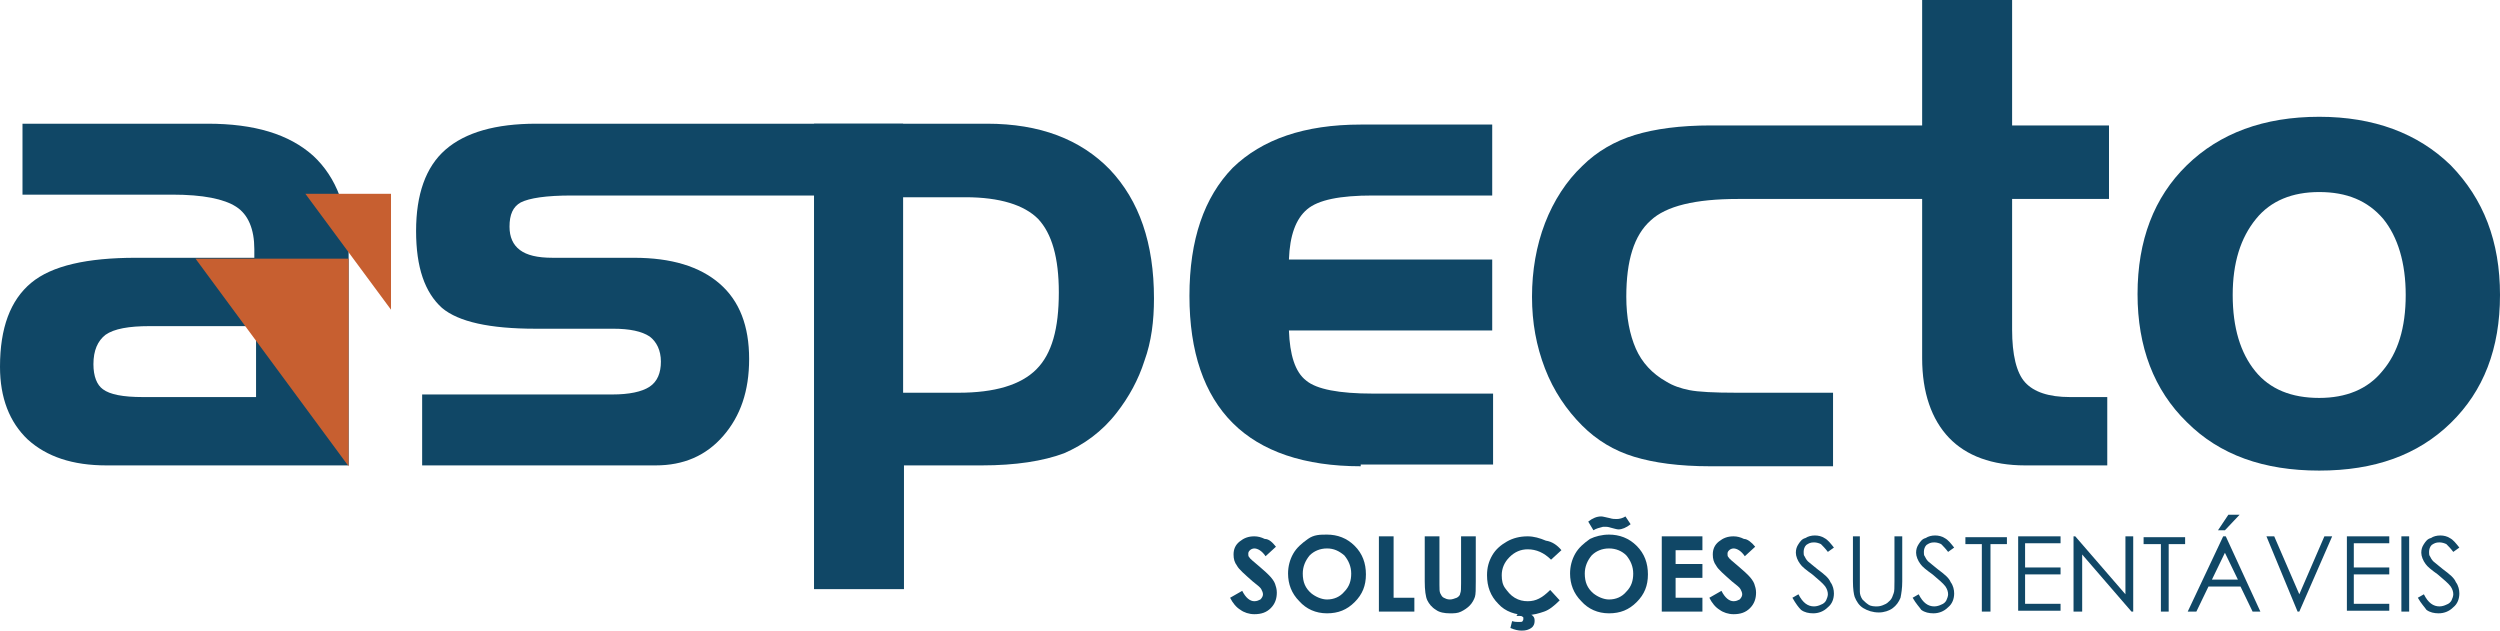 <svg preserveAspectRatio="xMidYMid meet" data-bbox="25.9 8.4 289 72.9" viewBox="25.9 8.4 289 72.9" xmlns="http://www.w3.org/2000/svg" data-type="color" role="presentation" aria-hidden="true" aria-label="">
    <g>
        <path d="M284 42.5c0 3.8.9 6.7 2.6 8.8 1.7 2.1 4.2 3.1 7.4 3.1 3.1 0 5.6-1 7.3-3.1 1.8-2.1 2.7-5 2.7-8.8 0-3.7-.9-6.7-2.6-8.8-1.8-2.1-4.2-3.1-7.4-3.1-3.1 0-5.6 1-7.3 3.1-1.8 2.2-2.7 5.1-2.7 8.8m30.9 0c0 6.2-1.9 11.1-5.7 14.8-3.8 3.7-8.8 5.5-15.2 5.5-6.4 0-11.5-1.8-15.3-5.6-3.8-3.7-5.7-8.7-5.7-14.8 0-6.2 1.9-11.2 5.7-14.9 3.8-3.7 8.9-5.6 15.3-5.6 6.3 0 11.4 1.9 15.2 5.6 3.8 3.9 5.7 8.8 5.7 15z" fill-rule="evenodd" clip-rule="evenodd" fill="#104766" data-color="1"></path>
        <path d="M248.1 22.7V8.4h10.4v38.1c0 2.9.5 5 1.5 6.1 1 1.1 2.7 1.7 5.2 1.7h4.3v7.9H260c-3.8 0-6.8-1.1-8.8-3.2-2-2.1-3.1-5.2-3.1-9.2V22.7z" fill-rule="evenodd" clip-rule="evenodd" fill="#104766" data-color="1"></path>
        <path d="M226.7 53.8h11.1v8.5h-14.2c-3.6 0-6.5-.4-8.8-1.1-2.3-.7-4.3-1.9-6-3.6-1.8-1.8-3.3-4-4.3-6.6-1-2.6-1.5-5.3-1.5-8.3 0-3 .5-5.9 1.5-8.5 1-2.6 2.5-4.9 4.3-6.6 1.7-1.7 3.8-2.9 6.1-3.6 2.3-.7 5.2-1.1 8.8-1.1h46v8.5h-42.9c-4.9 0-8.3.8-10.1 2.5-1.9 1.7-2.8 4.6-2.8 8.8 0 2.4.4 4.4 1.1 6 .7 1.6 1.9 2.9 3.5 3.8.8.5 1.7.8 2.7 1 1 .2 2.8.3 5.5.3" fill-rule="evenodd" clip-rule="evenodd" fill="#104766" data-color="1"></path>
        <path d="M183.2 62.3c-6.5 0-11.5-1.7-14.8-5-3.3-3.3-5-8.2-5-14.7s1.7-11.4 5-14.8c3.4-3.3 8.3-5 14.8-5h15.2V31h-13.8c-3.8 0-6.3.5-7.6 1.6-1.3 1.1-2 3-2.1 5.8h23.5v8.2h-23.5c.1 2.8.7 4.8 2 5.8 1.2 1 3.8 1.5 7.7 1.5h13.9v8.2h-15.3z" fill-rule="evenodd" clip-rule="evenodd" fill="#104766" data-color="1"></path>
        <path d="M130.3 31.3v22.5h6.4c4.2 0 7.2-.9 9-2.7 1.8-1.8 2.6-4.7 2.6-8.9 0-4-.8-6.8-2.4-8.5-1.6-1.6-4.4-2.5-8.4-2.5h-7.2zm-10.4-8.6H140c6.1 0 10.8 1.8 14.2 5.3 3.4 3.6 5.1 8.5 5.1 14.9 0 2.6-.3 5-1.1 7.2-.7 2.2-1.8 4.2-3.2 6-1.7 2.2-3.8 3.7-6.1 4.7-2.4.9-5.6 1.4-9.5 1.4h-9v14.3H120V22.7z" fill-rule="evenodd" clip-rule="evenodd" fill="#104766" data-color="1"></path>
        <path d="M74.7 54h22c1.9 0 3.4-.3 4.3-.9.9-.6 1.3-1.6 1.3-2.9 0-1.3-.5-2.3-1.3-2.9-.9-.6-2.3-.9-4.2-.9h-9c-5.3 0-8.9-.8-10.8-2.4-2-1.8-3-4.7-3-8.9s1.1-7.4 3.4-9.4 5.8-3 10.5-3h42.4V31H92c-3 0-4.9.3-5.9.8-.9.5-1.3 1.4-1.3 2.8 0 1.2.4 2.1 1.2 2.7.8.6 2 .9 3.8.9h9.4c4.3 0 7.6 1 9.9 3 2.3 2 3.4 4.9 3.4 8.7 0 3.7-1 6.6-3 8.9-2 2.3-4.6 3.4-7.8 3.4h-27V54z" fill-rule="evenodd" clip-rule="evenodd" fill="#104766" data-color="1"></path>
        <path d="M42.4 54.3h13.1v-8.2H43.2c-2.4 0-4.1.3-5.1 1-.9.7-1.4 1.8-1.4 3.4 0 1.4.4 2.4 1.1 2.9.8.6 2.3.9 4.6.9M28.5 22.7h21.4c5.4 0 9.4 1.2 12.2 3.7 2.7 2.5 4.1 6.2 4.1 11v24.8h-28c-3.9 0-6.9-1-9.1-3-2.1-2-3.2-4.8-3.2-8.4 0-4.5 1.2-7.7 3.6-9.7 2.4-2 6.5-2.9 12.1-2.9h13.7v-1c0-2.3-.7-4-2.1-4.9-1.4-.9-3.8-1.4-7.4-1.4H28.5v-8.2z" fill-rule="evenodd" clip-rule="evenodd" fill="#104766" data-color="1"></path>
        <path d="M61.2 30.8h9.9v13.4l-9.9-13.4zm-12.7 7.5h17.7v24l-17.7-24z" fill="#c75f30" fill-rule="evenodd" clip-rule="evenodd" data-color="2"></path>
        <path d="m173.4 71.6-1.2 1.1c-.4-.6-.9-.9-1.3-.9-.2 0-.4.1-.5.2-.1.1-.2.2-.2.4s0 .3.1.4c.1.2.5.5 1.2 1.1.6.5 1 .9 1.1 1 .3.3.6.7.7 1 .1.3.2.6.2 1 0 .7-.2 1.3-.7 1.8-.5.5-1.1.7-1.9.7-.6 0-1.2-.2-1.6-.5-.5-.3-.9-.8-1.2-1.4l1.4-.8c.4.8.9 1.2 1.4 1.2.3 0 .5-.1.7-.2.2-.2.3-.4.3-.6 0-.2-.1-.4-.2-.6-.1-.2-.5-.5-1-.9-.9-.8-1.6-1.4-1.8-1.8-.3-.4-.4-.8-.4-1.3 0-.6.2-1.1.7-1.5.5-.4 1-.6 1.7-.6.4 0 .8.1 1.2.3.5 0 .9.4 1.3.9z" fill="#104766" data-color="1"></path>
        <path d="M179.3 70.2c1.2 0 2.3.4 3.2 1.3.9.9 1.3 2 1.3 3.3 0 1.3-.4 2.3-1.3 3.2-.9.9-1.9 1.3-3.2 1.3-1.3 0-2.4-.5-3.2-1.4-.9-.9-1.3-2-1.3-3.2 0-.8.2-1.6.6-2.3.4-.7 1-1.2 1.7-1.7s1.4-.5 2.2-.5zm0 1.6c-.8 0-1.5.3-2 .8-.5.6-.8 1.3-.8 2.1 0 1 .3 1.7 1 2.3.5.4 1.2.7 1.8.7.8 0 1.5-.3 2-.9.6-.6.8-1.3.8-2.1s-.3-1.5-.8-2.1c-.6-.5-1.2-.8-2-.8z" fill="#104766" data-color="1"></path>
        <path d="M185.3 70.4h1.7v7.1h2.4v1.6h-4.1v-8.7z" fill="#104766" data-color="1"></path>
        <path d="M190.6 70.4h1.7V76c0 .5 0 .8.1 1 .1.2.2.4.4.5.2.1.4.2.7.2.3 0 .5-.1.8-.2.2-.1.4-.3.4-.5.1-.2.1-.6.1-1.2v-5.4h1.7v5.2c0 .9 0 1.5-.1 1.8-.1.3-.3.7-.6 1s-.6.5-1 .7c-.4.2-.8.2-1.3.2-.6 0-1.2-.1-1.6-.4-.5-.3-.8-.7-1-1.1-.2-.4-.3-1.2-.3-2.2v-5.2z" fill="#104766" data-color="1"></path>
        <path d="m206.4 72-1.2 1.1c-.8-.8-1.7-1.2-2.7-1.2-.8 0-1.5.3-2.1.9-.6.6-.9 1.3-.9 2.1 0 .6.1 1.1.4 1.5.3.4.6.8 1.1 1.1.5.3 1 .4 1.5.4s.9-.1 1.3-.3c.4-.2.8-.5 1.3-1l1.1 1.2c-.6.6-1.2 1.1-1.8 1.3-.6.2-1.2.4-2 .4-1.3 0-2.5-.4-3.3-1.3-.9-.9-1.3-2-1.3-3.3 0-.9.2-1.6.6-2.3.4-.7 1-1.2 1.7-1.6.7-.4 1.5-.6 2.4-.6.7 0 1.4.2 2.1.5.7.1 1.3.5 1.8 1.1zm-4.8 7h1l-.1.3c.3.1.5.2.6.3.2.2.2.4.2.6 0 .3-.1.6-.4.8-.3.2-.6.3-1.1.3-.4 0-.8-.1-1.3-.3l.2-.8c.3.1.6.1.8.1.2 0 .4 0 .4-.1.1-.1.1-.2.1-.3 0-.1 0-.2-.1-.2-.1-.1-.2-.1-.4-.1h-.3l.4-.6z" fill="#104766" data-color="1"></path>
        <path d="M211.9 70.2c1.2 0 2.3.4 3.2 1.3.9.9 1.3 2 1.3 3.3 0 1.3-.4 2.3-1.3 3.2-.9.9-1.9 1.3-3.2 1.3-1.3 0-2.4-.5-3.2-1.4-.9-.9-1.3-2-1.3-3.2 0-.8.2-1.6.6-2.3.4-.7 1-1.2 1.7-1.7.6-.3 1.4-.5 2.2-.5zm0 1.6c-.8 0-1.5.3-2 .8-.5.6-.8 1.3-.8 2.1 0 1 .3 1.7 1 2.3.5.4 1.2.7 1.8.7.8 0 1.5-.3 2-.9.6-.6.8-1.3.8-2.1s-.3-1.5-.8-2.1c-.5-.5-1.2-.8-2-.8zm-1.8-2.1-.6-1c.5-.4 1-.6 1.5-.6.2 0 .5.1 1 .2.3.1.6.1.8.1.3 0 .7-.1 1-.3l.6.9c-.5.4-1 .6-1.4.6-.2 0-.5-.1-.9-.2-.3-.1-.5-.1-.5-.1h-.4c-.4.1-.8.2-1.1.4z" fill="#104766" data-color="1"></path>
        <path d="M218 70.4h4.7V72h-3.1v1.6h3.1v1.6h-3.1v2.3h3.1v1.6H218v-8.7z" fill="#104766" data-color="1"></path>
        <path d="m228.8 71.6-1.2 1.1c-.4-.6-.9-.9-1.3-.9-.2 0-.4.1-.5.2-.1.1-.2.2-.2.4s0 .3.1.4c.1.2.5.5 1.2 1.1.6.5 1 .9 1.1 1 .3.3.6.7.7 1 .1.3.2.6.2 1 0 .7-.2 1.3-.7 1.8-.5.5-1.1.7-1.9.7-.6 0-1.2-.2-1.6-.5-.5-.3-.9-.8-1.2-1.4l1.4-.8c.4.8.9 1.2 1.4 1.2.3 0 .5-.1.7-.2.2-.2.3-.4.3-.6 0-.2-.1-.4-.2-.6-.1-.2-.5-.5-1-.9-.9-.8-1.6-1.4-1.8-1.8-.3-.4-.4-.8-.4-1.3 0-.6.2-1.1.7-1.5.5-.4 1-.6 1.7-.6.4 0 .8.1 1.2.3.4 0 .9.4 1.3.9z" fill="#104766" data-color="1"></path>
        <path d="m233.1 77.5.7-.4c.5 1 1.1 1.4 1.8 1.4.3 0 .6-.1.8-.2.3-.1.5-.3.6-.5.1-.2.2-.5.2-.7 0-.3-.1-.6-.3-.9-.3-.4-.8-.8-1.5-1.4-.7-.5-1.2-.9-1.4-1.2-.3-.4-.5-.9-.5-1.3s.1-.7.3-1c.2-.3.4-.6.8-.7.3-.2.7-.3 1.1-.3.4 0 .8.1 1.1.3.4.2.7.6 1.1 1.1l-.7.5c-.3-.4-.6-.7-.8-.9-.2-.1-.5-.2-.8-.2-.4 0-.6.1-.9.3-.2.2-.3.5-.3.8 0 .2 0 .4.1.5.1.2.2.4.4.6.1.1.5.4 1.1.9.8.6 1.3 1 1.5 1.5.3.4.4.9.4 1.3 0 .6-.2 1.2-.7 1.6-.5.5-1.1.7-1.7.7-.5 0-1-.1-1.4-.4-.3-.3-.6-.7-1-1.4z" fill="#104766" data-color="1"></path>
        <path d="M240 70.4h.9v6.4c0 .3.1.6.3.9.2.2.4.4.7.6.3.2.7.2 1 .2.3 0 .6-.1.8-.2.3-.1.5-.3.7-.5.2-.2.3-.5.4-.8.1-.2.1-.7.1-1.4v-5.2h.9v5.2c0 .8-.1 1.4-.2 1.9-.2.5-.5.9-.9 1.2s-1 .5-1.6.5c-.7 0-1.3-.2-1.8-.5s-.8-.8-1-1.3c-.1-.3-.2-.9-.2-1.8v-5.2z" fill="#104766" data-color="1"></path>
        <path d="m247 77.5.7-.4c.5 1 1.1 1.4 1.8 1.4.3 0 .6-.1.8-.2.3-.1.5-.3.6-.5.1-.2.2-.5.2-.7 0-.3-.1-.6-.3-.9-.3-.4-.8-.8-1.5-1.4-.7-.5-1.2-.9-1.4-1.2-.3-.4-.5-.9-.5-1.3s.1-.7.3-1c.2-.3.4-.6.8-.7.3-.2.7-.3 1.1-.3.4 0 .8.1 1.1.3.4.2.7.6 1.1 1.1l-.7.5c-.3-.4-.6-.7-.8-.9-.2-.1-.5-.2-.8-.2-.4 0-.6.1-.9.3-.2.2-.3.5-.3.8 0 .2 0 .4.1.5.1.2.2.4.4.6.1.1.5.4 1.1.9.8.6 1.3 1 1.5 1.5.3.4.4.9.4 1.3 0 .6-.2 1.2-.7 1.6-.5.5-1.1.7-1.7.7-.5 0-1-.1-1.4-.4-.2-.3-.6-.7-1-1.4z" fill="#104766" data-color="1"></path>
        <path d="M253.1 71.3v-.8h4.8v.8H256v7.8h-1v-7.8h-1.9z" fill="#104766" data-color="1"></path>
        <path d="M259.1 70.4h5v.8H260V74h4.1v.8H260v3.4h4.1v.8h-4.9v-8.6z" fill="#104766" data-color="1"></path>
        <path d="M265.6 79.1v-8.7h.2l5.8 6.7v-6.7h.9v8.7h-.2l-5.7-6.6v6.6h-1z" fill="#104766" data-color="1"></path>
        <path d="M273.7 71.3v-.8h4.8v.8h-1.9v7.8h-.9v-7.8h-2z" fill="#104766" data-color="1"></path>
        <path d="m283.2 70.4 4 8.7h-.9l-1.4-2.9h-3.7l-1.4 2.9h-1l4.1-8.7h.3zm-.1 1.9-1.5 3.1h3l-1.5-3.1zm.4-4.4h1.3l-1.7 1.8h-.8l1.2-1.8z" fill="#104766" data-color="1"></path>
        <path d="M287.9 70.4h.9l2.9 6.7 2.9-6.7h.9l-3.8 8.7h-.2l-3.6-8.7z" fill="#104766" data-color="1"></path>
        <path d="M297.1 70.4h5v.8H298V74h4.1v.8H298v3.4h4.1v.8h-4.9v-8.6z" fill="#104766" data-color="1"></path>
        <path d="M303.5 70.4h.9v8.7h-.9v-8.7z" fill="#104766" data-color="1"></path>
        <path d="m305.4 77.5.7-.4c.5 1 1.1 1.4 1.8 1.4.3 0 .6-.1.8-.2.3-.1.5-.3.6-.5.1-.2.2-.5.2-.7 0-.3-.1-.6-.3-.9-.3-.4-.8-.8-1.5-1.4-.7-.5-1.2-.9-1.4-1.2-.3-.4-.5-.9-.5-1.3s.1-.7.3-1c.2-.3.4-.6.8-.7.3-.2.7-.3 1.1-.3.4 0 .8.1 1.1.3.4.2.7.6 1.1 1.1l-.7.5c-.3-.4-.6-.7-.8-.9-.2-.1-.5-.2-.8-.2-.4 0-.6.1-.9.3-.2.2-.3.5-.3.8 0 .2 0 .4.1.5.1.2.2.4.4.6.1.1.5.4 1.1.9.8.6 1.3 1 1.5 1.5.3.4.4.9.4 1.3 0 .6-.2 1.2-.7 1.6-.5.5-1.1.7-1.7.7-.5 0-1-.1-1.4-.4-.2-.3-.6-.7-1-1.4z" fill="#104766" data-color="1"></path>
    </g>
</svg>
